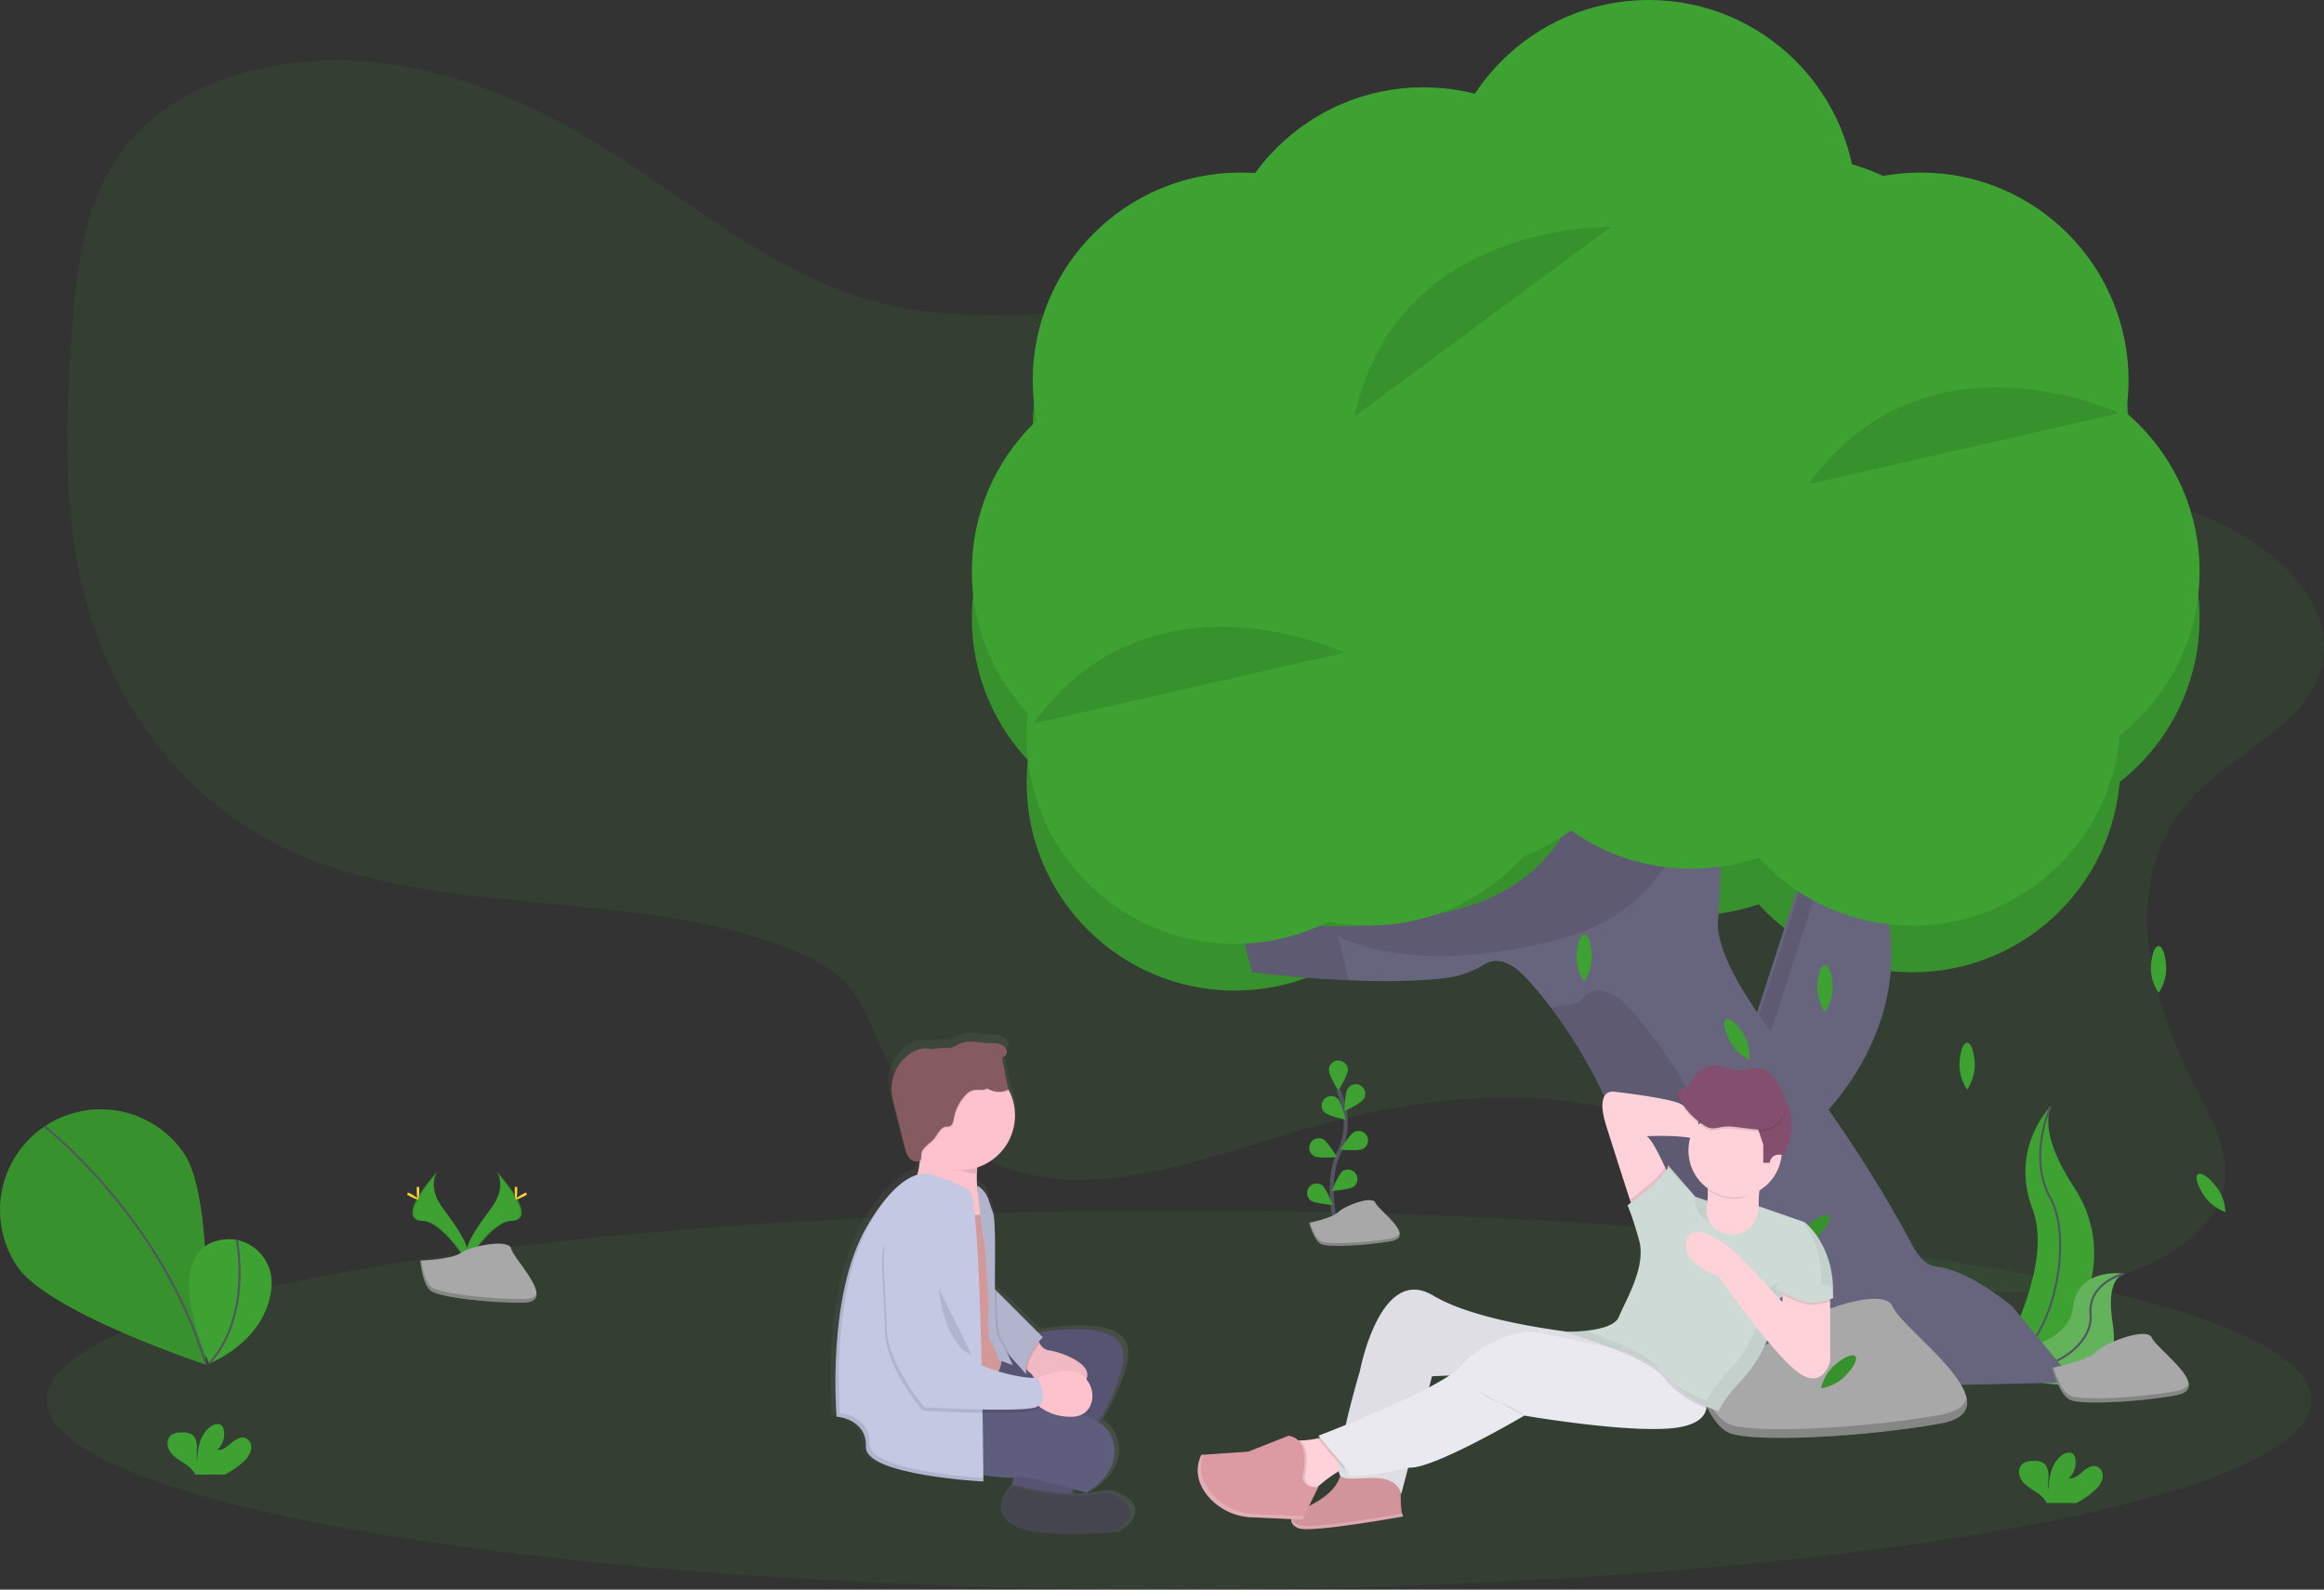 <svg xmlns="http://www.w3.org/2000/svg" xmlns:xlink="http://www.w3.org/1999/xlink" width="1142.23" height="781.11" viewBox="0 0 1142.23 781.11" role="img" artist="Katerina Limpitsouni" source="https://undraw.co/"><rect x="0" y="0" width="1142.23" height="781.11" fill="#333333" stroke="none"/><defs><linearGradient id="d91c7811-87ec-4fc8-aa52-46c2543d8327-641" x1="380.12" y1="690.08" x2="530.06" y2="690.08" gradientTransform="matrix(-1, 0, 0, 1, 967, 0)" gradientUnits="userSpaceOnUse"><stop offset="0" stop-color="gray" stop-opacity="0.25"/><stop offset="0.54" stop-color="gray" stop-opacity="0.12"/><stop offset="1" stop-color="gray" stop-opacity="0.1"/></linearGradient></defs><title>friendship</title><path d="M1169.87,387.2c-6.95,28.15-42.63,42.26-62.62,63.26-37.67,39.58-23,97.38.9,143.67,8,15.5,17.08,31.91,13.69,48.53-4.13,20.33-26.08,35.19-49.13,43.07-42,14.35-92.3,10.93-130.91-8.92-33.36-17.15-57.26-45-91.19-61.42-56.79-27.39-129.07-17-190.74,1.83C616.25,630.57,568.55,647.94,525.2,634c-30.5-9.82-51.59-33.72-63.08-59-5.54-12.23-9.57-25.47-20.16-35.16-6.3-5.77-14.52-9.86-22.93-13.3-76.88-31.5-174-14.63-248.63-49.57-50.42-23.59-82.71-68.09-97-114.5s-12.63-95.07-9-142.87c2.58-34,7.21-70.22,33.47-96.44,27.78-27.73,75.45-38,118.55-32.77s82.15,24.06,116.52,46.18c43,27.66,82.78,62.09,135.51,73.29,35.91,7.63,73.68,3.45,110.72,2,61.92-2.41,123.86,3,185.43,8.84,30,2.87,60.1,5.88,89.84,10.24q10,1.46,20,3.15c3.34.57,6.68,1.16,10,1.77,2.6.47,5.19,1,7.78,1.47q6.13,1.19,12.22,2.5c11.66,2.5,23.21,5.33,34.64,8.55,39.74,11.21,71.6,31.57,109.13,45.79,24.46,9.27,51.13,11.83,74.29,23.63C1151,332.29,1177.18,357.6,1169.87,387.2Z" transform="translate(-28.88 -59.45)" fill="#3da232" opacity="0.1"/><circle cx="939.95" cy="375.52" r="102.23" fill="#3da232"/><circle cx="831.23" cy="347.59" r="102.23" fill="#3da232"/><circle cx="711.55" cy="348.59" r="102.23" fill="#3da232"/><circle cx="672.65" cy="375.52" r="102.23" fill="#3da232"/><circle cx="606.82" cy="384.5" r="102.23" fill="#3da232"/><circle cx="579.89" cy="303.71" r="102.23" fill="#3da232"/><circle cx="609.81" cy="209.95" r="102.23" fill="#3da232"/><circle cx="666.66" cy="209.95" r="102.23" fill="#3da232"/><circle cx="699.58" cy="168.06" r="102.23" fill="#3da232"/><circle cx="783.36" cy="213.94" r="102.23" fill="#3da232"/><circle cx="978.85" cy="303.71" r="102.23" fill="#3da232"/><circle cx="920" cy="252.84" r="102.23" fill="#3da232"/><circle cx="882.1" cy="201.97" r="102.23" fill="#3da232"/><circle cx="810.29" cy="125.17" r="102.23" fill="#3da232"/><circle cx="943.94" cy="209.95" r="102.23" fill="#3da232"/><g opacity="0.1"><circle cx="939.95" cy="375.52" r="102.23"/><circle cx="831.23" cy="347.59" r="102.23"/><circle cx="711.55" cy="348.59" r="102.23"/><circle cx="672.65" cy="375.52" r="102.23"/><circle cx="606.82" cy="384.5" r="102.23"/><circle cx="579.89" cy="303.71" r="102.23"/><circle cx="609.81" cy="209.95" r="102.23"/><circle cx="666.66" cy="209.95" r="102.23"/><circle cx="699.58" cy="168.06" r="102.23"/><circle cx="783.36" cy="213.94" r="102.23"/><circle cx="978.85" cy="303.71" r="102.23"/><circle cx="920" cy="252.84" r="102.23"/><circle cx="882.1" cy="201.97" r="102.23"/><circle cx="810.29" cy="125.17" r="102.23"/><circle cx="943.94" cy="209.95" r="102.23"/></g><path d="M918.34,614.12s62.5-52.53,31.58-127.33L919,475.21,885.45,578.5Z" transform="translate(-28.88 -59.45)" fill="#67647e"/><path d="M921.67,471.65l7.4,2.77L896.13,575.83l28.74,31.12c-2.38,2.37-3.86,3.61-3.86,3.61l-32.9-35.62Z" transform="translate(-28.88 -59.45)" opacity="0.1"/><ellipse cx="579.5" cy="687.94" rx="556.5" ry="93.16" fill="#3da232" opacity="0.1"/><path d="M1036.72,603.1s-20.33,20.33-8.85,50.5-19.67,80.33-19.67,80.33l1-.16c41.75-7.37,62.5-55.12,39.28-90.6C1039.8,630,1032.71,614.52,1036.72,603.1Z" transform="translate(-28.88 -59.45)" fill="#3da232"/><path d="M1036.72,603.1s-11.48,24.92,0,45.25,2,77.38-28.53,85.58" transform="translate(-28.88 -59.45)" fill="none" stroke="#535461" stroke-miterlimit="10"/><path d="M1072.93,685.33s-23.2-3.69-25.31,17.1S1003,726.1,1003,726.1l.8.53c35.09,23,68.63,14.67,63.57-15.91C1065.5,699.35,1065.65,687.93,1072.93,685.33Z" transform="translate(-28.88 -59.45)" fill="#3da232"/><path d="M1072.93,685.33s-23.2-3.69-25.31,17.1S1003,726.1,1003,726.1l.8.53c35.09,23,68.63,14.67,63.57-15.91C1065.5,699.35,1065.65,687.93,1072.93,685.33Z" transform="translate(-28.88 -59.45)" fill="#f5f5f5" opacity="0.2"/><path d="M1072.93,685.33s-18,4-16.53,20.33-26.74,36-53.39,20.44" transform="translate(-28.88 -59.45)" fill="none" stroke="#535461" stroke-miterlimit="10"/><path d="M636.08,504.71l8.12,32.5s57.37,7.48,95.62,2.78a49.72,49.72,0,0,0,19.07-6.88c3.23-1.91,8.33-2.74,15.3,2.48,11.94,9,70.54,81,61.05,155.7a25.82,25.82,0,0,1-22.17,22.24h0a77.86,77.86,0,0,0-32.67,12.36l-29,19.31,297.35-6.5-30.87-37.37s-21.12-17.87-37.37-19.5c-4.74-.47-8.65-4.82-11.81-10.73-18.51-34.65-40.65-67.23-64.65-98.34-17.48-22.66-32.15-46.54-30.78-61.54,3.25-35.75,0-94.24,0-94.24l-61.74-8.12s8.12,78-66.62,97.49S636.08,504.71,636.08,504.71Z" transform="translate(-28.88 -59.45)" fill="#67647e"/><g opacity="0.1"><path d="M686.45,519.34s34.12,21.12,108.87,1.62,66.62-97.49,66.62-97.49L873.69,425c-.22-5-.39-8-.39-8l-61.74-8.12s8.12,78-66.62,97.49-108.87-1.62-108.87-1.62l8.12,32.5s21.92,2.86,47.7,3.93Z" transform="translate(-28.88 -59.45)"/><path d="M830.77,740.51a77.86,77.86,0,0,1,32.67-12.36h0A25.78,25.78,0,0,0,885.6,706c9.54-74.7-49.09-146.83-61-155.79-13-9.75-19.5,1.62-19.5,1.62a104.61,104.61,0,0,1-14,2.67c21.06,28,51.19,81.71,44.14,136.87a25.78,25.78,0,0,1-22.16,22.15h0a77.86,77.86,0,0,0-32.67,12.36l-29,19.31,74.76-1.63Z" transform="translate(-28.88 -59.45)"/></g><path d="M685.84,662.36s-6.21-21.08,1.16-36.6a33.3,33.3,0,0,0,2.69-20.89,56,56,0,0,0-3-9.81" transform="translate(-28.88 -59.45)" fill="none" stroke="#535461" stroke-miterlimit="10" stroke-width="2"/><path d="M691.33,585.25c0,2.58-4.68,10.08-4.68,10.08S682,587.83,682,585.25a4.68,4.68,0,1,1,9.36,0Z" transform="translate(-28.88 -59.45)" fill="#3da232"/><path d="M699.07,599.56c-1.4,2.17-9.4,5.92-9.4,5.92s.15-8.83,1.55-11a4.68,4.68,0,1,1,7.85,5.09Z" transform="translate(-28.88 -59.45)" fill="#3da232"/><path d="M698.73,624c-2.31,1.16-11.1.36-11.1.36s4.58-7.55,6.89-8.71a4.68,4.68,0,0,1,4.21,8.36Z" transform="translate(-28.88 -59.45)" fill="#3da232"/><path d="M694.31,642.47c-2.08,1.54-10.88,2.23-10.88,2.23s3.24-8.22,5.32-9.75a4.68,4.68,0,0,1,5.56,7.52Z" transform="translate(-28.88 -59.45)" fill="#3da232"/><path d="M679.84,606c1.85,1.8,10.49,3.67,10.49,3.67s-2.11-8.58-4-10.38a4.68,4.68,0,0,0-6.52,6.71Z" transform="translate(-28.88 -59.45)" fill="#3da232"/><path d="M674.94,627.62c2.31,1.16,11.1.36,11.1.36s-4.58-7.55-6.89-8.71a4.68,4.68,0,0,0-4.21,8.36Z" transform="translate(-28.88 -59.45)" fill="#3da232"/><path d="M673.06,649.31c2.08,1.54,10.88,2.23,10.88,2.23s-3.24-8.22-5.32-9.75a4.68,4.68,0,0,0-5.56,7.52Z" transform="translate(-28.88 -59.45)" fill="#3da232"/><path d="M672.33,660.3s11.35-2.27,14.37-5.3,16.64-8.32,18.16-4.54,20.43,16.64,7.56,18.91-30.26,3-34,1.51S672.33,660.3,672.33,660.3Z" transform="translate(-28.88 -59.45)" fill="#a8a8a8"/><path d="M712.43,668c-12.86,2.27-30.26,3-34,1.51-2.88-1.15-4.88-6.69-5.67-9.26l-.38.08s2.27,9.08,6.05,10.59,21.18.76,34-1.51c3.71-.66,4.77-2.19,4.37-4.14C716.48,666.51,715.19,667.49,712.43,668Z" transform="translate(-28.88 -59.45)" opacity="0.2"/><path d="M860.5,731.46s34.43-6.89,43.62-16.07,50.5-25.25,55.09-13.77,62,50.5,23,57.39-91.82,9.18-103.3,4.59S860.5,731.46,860.5,731.46Z" transform="translate(-28.88 -59.45)" fill="#a8a8a8"/><path d="M982.17,754.74c-39,6.89-91.82,9.18-103.3,4.59-8.74-3.5-14.82-20.3-17.22-28.11l-1.15.24s6.89,27.55,18.36,32.14,64.28,2.3,103.3-4.59c11.27-2,14.49-6.66,13.27-12.56C994.48,750.3,990.55,753.27,982.17,754.74Z" transform="translate(-28.88 -59.45)" opacity="0.2"/><path d="M1093.54,535.8a21.82,21.82,0,0,1-3.71,11.51,21.82,21.82,0,0,1-3.77-11.49c0-6.35,1.64-11.5,3.71-11.51S1093.52,529.45,1093.54,535.8Z" transform="translate(-28.88 -59.45)" fill="#3da232"/><path d="M811.25,530.22a21.82,21.82,0,0,1-3.74,11.5,21.82,21.82,0,0,1-3.74-11.5c0-6.35,1.67-11.5,3.74-11.5S811.25,523.87,811.25,530.22Z" transform="translate(-28.88 -59.45)" fill="#3da232"/><path d="M1118.91,643.54a21.82,21.82,0,0,1,3.74,11.5,21.82,21.82,0,0,1-9.79-7.1c-3.74-5.14-5.41-10.29-3.74-11.5S1115.18,638.41,1118.91,643.54Z" transform="translate(-28.88 -59.45)" fill="#3da232"/><path d="M999.45,583.33a21.82,21.82,0,0,1-3.74,11.5,21.82,21.82,0,0,1-3.74-11.5c0-6.35,1.67-11.5,3.74-11.5S999.45,577,999.45,583.33Z" transform="translate(-28.88 -59.45)" fill="#3da232"/><path d="M929.57,545.13a21.82,21.82,0,0,1-3.74,11.5,21.82,21.82,0,0,1-3.74-11.5c0-6.35,1.67-11.5,3.74-11.5S929.57,538.78,929.57,545.13Z" transform="translate(-28.88 -59.45)" fill="#3da232"/><path d="M886.22,568.42a21.82,21.82,0,0,1,2.47,11.84,21.82,21.82,0,0,1-9-8.12c-3.16-5.51-4.26-10.81-2.47-11.84S883.07,562.91,886.22,568.42Z" transform="translate(-28.88 -59.45)" fill="#3da232"/><path d="M853.83,674.06a21.82,21.82,0,0,1-10.95,5.14,21.82,21.82,0,0,1,5.83-10.59c4.63-4.34,9.54-6.64,10.95-5.14S858.46,669.72,853.83,674.06Z" transform="translate(-28.88 -59.45)" fill="#3da232"/><path d="M853.83,674.06a21.82,21.82,0,0,1-10.95,5.14,21.82,21.82,0,0,1,5.83-10.59c4.63-4.34,9.54-6.64,10.95-5.14S858.46,669.72,853.83,674.06Z" transform="translate(-28.88 -59.45)" opacity="0.1"/><path d="M921.84,667.54a21.82,21.82,0,0,1-10.95,5.14,21.82,21.82,0,0,1,5.83-10.59c4.63-4.34,9.54-6.64,10.95-5.14S926.47,663.19,921.84,667.54Z" transform="translate(-28.88 -59.45)" fill="#3da232"/><path d="M921.84,667.54a21.82,21.82,0,0,1-10.95,5.14,21.82,21.82,0,0,1,5.83-10.59c4.63-4.34,9.54-6.64,10.95-5.14S926.47,663.19,921.84,667.54Z" transform="translate(-28.88 -59.45)" opacity="0.1"/><path d="M934.88,736.48a21.82,21.82,0,0,1-10.95,5.14A21.82,21.82,0,0,1,929.77,731c4.63-4.34,9.54-6.64,10.95-5.14S939.52,732.13,934.88,736.48Z" transform="translate(-28.88 -59.45)" fill="#3da232"/><path d="M934.88,736.48a21.82,21.82,0,0,1-10.95,5.14A21.82,21.82,0,0,1,929.77,731c4.63-4.34,9.54-6.64,10.95-5.14S939.52,732.13,934.88,736.48Z" transform="translate(-28.88 -59.45)" opacity="0.1"/><path d="M119.35,626.27c15.33,22.63,10.44,103.65,10.44,103.65s-77.05-25.51-92.38-48.13a49.49,49.49,0,0,1,81.95-55.51Z" transform="translate(-28.88 -59.45)" fill="#3da232"/><path d="M119.35,626.27c15.33,22.63,10.44,103.65,10.44,103.65s-77.05-25.51-92.38-48.13a49.49,49.49,0,0,1,81.95-55.51Z" transform="translate(-28.88 -59.45)" opacity="0.1"/><path d="M50.92,613.11S108.66,657.69,130.09,730" transform="translate(-28.88 -59.45)" fill="none" stroke="#535461" stroke-miterlimit="10"/><path d="M144.63,668.57s-41-7-13,60.91c0,0,28.49-10.86,30.71-37.88a21.56,21.56,0,0,0-17.15-22.92Z" transform="translate(-28.88 -59.45)" fill="#3da232"/><path d="M145.23,668.5s7.81,37.56-13.56,61" transform="translate(-28.88 -59.45)" fill="none" stroke="#535461" stroke-miterlimit="10"/><path d="M1037.51,731.59s17.11-3.4,21.67-7.93,25.1-12.46,27.38-6.8,30.8,24.92,11.41,28.31-45.63,4.53-51.33,2.27S1037.51,731.59,1037.51,731.59Z" transform="translate(-28.88 -59.45)" fill="#a8a8a8"/><path d="M1098,743.08c-19.39,3.4-45.63,4.53-51.33,2.27-4.34-1.73-7.36-10-8.56-13.87l-.57.12s3.42,13.59,9.13,15.86,31.94,1.13,51.33-2.27c5.6-1,7.2-3.28,6.6-6.2C1104.09,740.88,1102.14,742.35,1098,743.08Z" transform="translate(-28.88 -59.45)" opacity="0.2"/><circle cx="939.95" cy="352.58" r="102.23" fill="#3da232"/><circle cx="831.23" cy="324.65" r="102.23" fill="#3da232"/><circle cx="711.55" cy="325.65" r="102.23" fill="#3da232"/><circle cx="672.65" cy="352.58" r="102.23" fill="#3da232"/><circle cx="606.82" cy="361.56" r="102.23" fill="#3da232"/><circle cx="579.89" cy="280.77" r="102.23" fill="#3da232"/><circle cx="609.81" cy="187.01" r="102.23" fill="#3da232"/><circle cx="666.66" cy="187.01" r="102.23" fill="#3da232"/><circle cx="699.58" cy="145.12" r="102.23" fill="#3da232"/><circle cx="783.36" cy="191" r="102.23" fill="#3da232"/><circle cx="978.85" cy="280.77" r="102.23" fill="#3da232"/><circle cx="920" cy="229.9" r="102.23" fill="#3da232"/><circle cx="882.1" cy="179.03" r="102.23" fill="#3da232"/><circle cx="810.29" cy="102.23" r="102.23" fill="#3da232"/><circle cx="943.94" cy="187.01" r="102.23" fill="#3da232"/><path d="M1070.61,262.47s-95.21-45.15-152.82,34.87" transform="translate(-28.88 -59.45)" opacity="0.1"/><path d="M820.53,171s-105.32-3.18-126,93.22" transform="translate(-28.88 -59.45)" opacity="0.1"/><path d="M689.61,380.16S594.4,335,536.79,415" transform="translate(-28.88 -59.45)" opacity="0.1"/><path d="M272.92,635s5.49,7.18-2.54,18-14.65,20-12,26.76c0,0,12.11-20.14,22-20.42S283.76,647.11,272.92,635Z" transform="translate(-28.88 -59.45)" fill="#3da232"/><path d="M272.92,635a8.9,8.9,0,0,1,1.12,2.25c9.62,11.3,14.75,21.85,5.5,22.12-8.61.25-18.95,15.65-21.42,19.54a8.35,8.35,0,0,0,.29.89s12.11-20.14,22-20.42S283.76,647.11,272.92,635Z" transform="translate(-28.88 -59.45)" opacity="0.1"/><path d="M283.13,644.16c0,2.53-.28,4.58-.63,4.58s-.63-2-.63-4.58.35-1.34.7-1.34S283.13,641.63,283.13,644.16Z" transform="translate(-28.88 -59.45)" fill="#ffd037"/><path d="M286.63,647.17c-2.22,1.21-4.16,1.94-4.32,1.63s1.5-1.54,3.72-2.75,1.34-.33,1.51,0S288.85,646,286.63,647.17Z" transform="translate(-28.88 -59.45)" fill="#ffd037"/><path d="M243.9,635s-5.49,7.18,2.54,18,14.65,20,12,26.76c0,0-12.11-20.14-22-20.42S233.05,647.11,243.9,635Z" transform="translate(-28.88 -59.45)" fill="#3da232"/><path d="M243.9,635a8.9,8.9,0,0,0-1.12,2.25c-9.62,11.3-14.75,21.85-5.5,22.12,8.61.25,18.95,15.65,21.42,19.54a8.35,8.35,0,0,1-.29.89s-12.11-20.14-22-20.42S233.05,647.11,243.9,635Z" transform="translate(-28.88 -59.45)" opacity="0.1"/><path d="M233.69,644.16c0,2.53.28,4.58.63,4.58s.63-2,.63-4.58-.35-1.34-.7-1.34S233.69,641.63,233.69,644.16Z" transform="translate(-28.88 -59.45)" fill="#ffd037"/><path d="M230.18,647.17c2.22,1.21,4.16,1.94,4.32,1.63s-1.5-1.54-3.72-2.75-1.34-.33-1.51,0S228,646,230.18,647.17Z" transform="translate(-28.88 -59.45)" fill="#ffd037"/><path d="M235.44,678.85s15.36-.47,20-3.77,23.63-7.23,24.77-1.95,23.08,26.29,5.74,26.43-40.29-2.7-44.91-5.52S235.44,678.85,235.44,678.85Z" transform="translate(-28.88 -59.45)" fill="#a8a8a8"/><path d="M286.25,697.73c-17.34.14-40.29-2.7-44.91-5.52-3.52-2.14-4.92-9.83-5.39-13.38l-.51,0s1,12.39,5.59,15.2,27.57,5.66,44.91,5.52c5,0,6.73-1.82,6.64-4.46C291.89,696.7,290,697.7,286.25,697.73Z" transform="translate(-28.88 -59.45)" opacity="0.2"/><path d="M148.44,777.74a11.67,11.67,0,0,0,3.83-5.78c.5-2.3-.48-5.05-2.68-5.89-2.46-.94-5.09.76-7.08,2.49s-4.28,3.69-6.89,3.32a10.48,10.48,0,0,0,3.24-9.81,4.1,4.1,0,0,0-.9-2c-1.37-1.46-3.84-.83-5.48.32-5.2,3.66-6.65,10.72-6.68,17.08-.52-2.29-.08-4.68-.1-7s-.66-5-2.64-6.22a8,8,0,0,0-4-.95c-2.34-.09-4.94.15-6.54,1.86-2,2.12-1.47,5.69.26,8s4.35,3.8,6.77,5.42a15,15,0,0,1,4.84,4.61,4.57,4.57,0,0,1,.36.82h14.65A40.83,40.83,0,0,0,148.44,777.74Z" transform="translate(-28.88 -59.45)" fill="#3da232"/><path d="M1058.44,791.74a11.67,11.67,0,0,0,3.83-5.78c.5-2.3-.48-5.05-2.68-5.89-2.46-.94-5.09.76-7.08,2.49s-4.28,3.69-6.89,3.32a10.48,10.48,0,0,0,3.24-9.81,4.1,4.1,0,0,0-.9-2c-1.37-1.46-3.84-.83-5.48.32-5.2,3.66-6.65,10.72-6.68,17.08-.52-2.29-.08-4.68-.1-7s-.66-5-2.64-6.22a8,8,0,0,0-4-.95c-2.34-.09-4.94.15-6.54,1.86-2,2.12-1.47,5.69.26,8s4.35,3.8,6.77,5.42a15,15,0,0,1,4.84,4.61,4.57,4.57,0,0,1,.36.82h14.65A40.83,40.83,0,0,0,1058.44,791.74Z" transform="translate(-28.88 -59.45)" fill="#3da232"/><path d="M717.57,786.32s-1,15.66,1,18.26c0,0-45.92,8.35-51.66,5.74s-3.13-6.78,0-8.35,18.79-7.31,20.87-18.26c0,0-6.78-3.13,15.13,1S717.57,786.32,717.57,786.32Z" transform="translate(-28.88 -59.45)" fill="#dc9ba3"/><path d="M717.57,786.32s-1,15.66,1,18.26c0,0-45.92,8.35-51.66,5.74s-3.13-6.78,0-8.35,18.79-7.31,20.87-18.26c0,0-6.78-3.13,15.13,1S717.57,786.32,717.57,786.32Z" transform="translate(-28.88 -59.45)" opacity="0.05"/><path d="M896.56,634.46s-5.74,9.39-2.09,27.66-9.39,18.26-9.39,18.26H859l-8.87-23,12.52,1s8.35-2.09,4.7-21.4Z" transform="translate(-28.88 -59.45)" fill="#ffd2d9"/><path d="M818.29,612.55c4,12.71,9,28.19,11.67,36.44l1.9,5.83,17.22-17.74s-.76-1.76-1.89-4.22c-2.52-5.46-6.91-14.37-9.07-15.09,0,0,24-1.57,31.31,4.17s5.22-15.66,5.22-15.66-14.09-1-19.31-4.17-33.4-6.26-33.4-6.26S812.55,594.28,818.29,612.55Z" transform="translate(-28.88 -59.45)" fill="#ffd2d9"/><path d="M661.73,766l3.65,26.61,9.39-1s.57-.54,1.53-1.4c2.53-2.23,7.8-6.6,12.84-9a15.73,15.73,0,0,1,5.46-1.63l-10.44-15.66a57.66,57.66,0,0,1-7.79,2.31,37.61,37.61,0,0,1-8.39,1A15.32,15.32,0,0,1,661.73,766Z" transform="translate(-28.88 -59.45)" fill="#ffd2d9"/><path d="M687.82,784.76c4.7,4.17,26.09-4.7,29.75,8.87l3.36-12.87,10.35-39.6,1.42-5.45,8.62-.37,98.93-4.22,5.6-.24,3-.13-3.92-1.94-26.09-12.93s-9.4-.66-22.36-2.44h0c-19.65-2.69-47.49-8-63.21-17.39-26.09-15.66-36,37.05-36,37.05s-4,13.37-7,26.55a153.76,153.76,0,0,0-3.15,17.25C686.67,780.93,686.81,783.85,687.82,784.76Z" transform="translate(-28.88 -59.45)" fill="#e9e9ef"/><path d="M687.82,784.76c4.7,4.17,26.09-4.7,29.75,8.87l3.36-12.87,10.35-39.6,1.42-5.45,8.89-.55,95.58-5.88,5.9-.37,1.82-.11,2.35-.15-28.44-12.79s-9.4-.66-22.36-2.44h0c-19.65-2.69-47.49-8-63.21-17.39-26.09-15.66-36,37.05-36,37.05s-4,13.37-7,26.55a153.76,153.76,0,0,0-3.15,17.25C686.67,780.93,686.81,783.85,687.82,784.76Z" transform="translate(-28.88 -59.45)" opacity="0.05"/><path d="M676.38,766.19l9.13,10.71,3.64,4.27a15.73,15.73,0,0,1,5.46-1.63l-10.44-15.66A57.66,57.66,0,0,1,676.38,766.19Z" transform="translate(-28.88 -59.45)" opacity="0.1"/><path d="M676.87,764.93l10.21,12,4.92,5.77v1.57c6,1.39,24.79-2.57,28.93-3.48l.81-.18c12,.52,56.36-25.57,56.36-25.57s48.53,8.35,72,6.26c13.11-1.17,16.79-5.91,17.48-9.88a10.29,10.29,0,0,0-.78-5.78l-21-14.75-2.78-2-4.44-3.13s-7.72-1.75-17.52-3.91h0c-15.32-3.38-35.73-7.77-39.86-8.08-6.78-.52-24,5.22-33.92,16.7a29.31,29.31,0,0,1-5.72,4.67l-.27.18c-2.79,1.85-6.22,3.81-10,5.82-12.63,6.65-29.47,13.8-41.05,18.49C682.32,762.86,676.87,764.93,676.87,764.93Z" transform="translate(-28.88 -59.45)" fill="#e9e9ef"/><path d="M661.73,766l3.65,26.61,9.39-1s.57-.54,1.53-1.4c-2.08,0-5.51-.55-6.23-4.86,0,0,3.62-12.65-2.09-18.1A15.32,15.32,0,0,1,661.73,766Z" transform="translate(-28.88 -59.45)" opacity="0.1"/><path d="M669,785.28s5.22-18.26-6.78-20.35l-19.83,7.83-23,1.57s-6,9.79,3.61,20.77A29.52,29.52,0,0,0,643.94,805L669,806.15,676.87,790S670.08,791.54,669,785.28Z" transform="translate(-28.88 -59.45)" fill="#dc9ba3"/><path d="M796.45,713.44c2.63.77,13.51,4,24.65,8.43h0a137.31,137.31,0,0,1,16.06,7.41c1.08.61,2.11,1.22,3.08,1.83a26.56,26.56,0,0,1,6.73,5.64c6.44,8.33,15.9,12.82,20.61,14.65a10.29,10.29,0,0,0-.78-5.78l-21-14.75,3-.13-3.92-1.94,2.35-.15-28.44-12.79S809.41,715.22,796.45,713.44Z" transform="translate(-28.88 -59.45)" opacity="0.1"/><path d="M830,649l1.9,5.83,17.22-17.74s-.76-1.76-1.89-4.22C845,637.46,834.61,645.52,830,649Z" transform="translate(-28.88 -59.45)" opacity="0.1"/><path d="M892.09,657.65a30.34,30.34,0,0,0,1.35-5.44L915.87,660s15.39,11.74,13.83,37.31c0,0-19-7-27.4,1.3l-.17,1.47a67.84,67.84,0,0,1-18.4,38.82c-4.15,4.36-8.06,9.27-10.13,14,0,0-14.61-4.17-23.48-15.66S799,713.79,799,713.79s22.44.52,25.57-7.31,13.57-24.53,9.92-37.57-5.74-17.22-5.74-17.22,21.4-15.13,19.83-19.83l13.57,15.66,6.26,2.09a10,10,0,0,0-.74,3.82C867.31,667.6,887.33,671,892.09,657.65Z" transform="translate(-28.88 -59.45)" fill="#cedad5"/><path d="M868.13,643.93a54.1,54.1,0,0,0-.79-5.81l29.22-2.61s-2,1.75-2.9,8.27c-3.43,2-7.43,4.78-11.71,4.78A22.86,22.86,0,0,1,868.13,643.93Z" transform="translate(-28.88 -59.45)" opacity="0.1"/><circle cx="852.81" cy="565.36" r="22.96" fill="#ffd2d9"/><path d="M898.65,630.81h-3.13v-8.87l-3.13-9.39s-15.66-7.31-23-5.74L863.69,612s-1.57-12.52,7.83-17.22,26.09-2.61,30.27,1,11,9.92,5.74,27.14L906,627.16S899.69,625.07,898.65,630.81Z" transform="translate(-28.88 -59.45)" fill="#844f6e"/><g opacity="0.05"><path d="M858.09,642.86l-1.71-.57-7.88-9.09a2.22,2.22,0,0,0,.05-1.34Z" transform="translate(-28.88 -59.45)"/><path d="M869.07,659.7a11.82,11.82,0,0,1-7.17-11.5c0-.31,0-.6,0-.88l.16.19,6.26,2.09a10,10,0,0,0-.74,3.82A12.47,12.47,0,0,0,869.07,659.7Z" transform="translate(-28.88 -59.45)"/><path d="M808.2,713.36c13.08,4.55,30.79,11.72,36.18,18.69l.4.5c-14.33-9.83-45.8-18.77-45.8-18.77A81.34,81.34,0,0,0,808.2,713.36Z" transform="translate(-28.88 -59.45)"/><path d="M867.86,747.71c2.07-4.71,6-9.63,10.13-14a67.84,67.84,0,0,0,18.4-38.82l.17-1.47c8.35-8.35,27.4-1.3,27.4-1.3,1-16.22-4.84-26.87-9.23-32.49l1.15.4s15.39,11.74,13.83,37.31c0,0-19-7-27.4,1.3l-.17,1.47a67.84,67.84,0,0,1-18.4,38.82c-4.15,4.36-8.06,9.27-10.13,14,0,0-12.72-3.64-21.62-13.44A54,54,0,0,0,867.86,747.71Z" transform="translate(-28.88 -59.45)"/></g><path d="M873.6,686.65s25,36,38.09,46.44,16.7-4.7,16.7-4.7V695l-23-2.61-.25,3.17-.28,3.62-21.4-23s-21.4-19.31-25.57-7.83S873.6,686.65,873.6,686.65Z" transform="translate(-28.88 -59.45)" fill="#ffd2d9"/><path d="M905.19,695.56a49.72,49.72,0,0,0,9.9,4.4c4.93,1.52,10.58-.08,13.31-1.06V695l-23-2.61Z" transform="translate(-28.88 -59.45)" opacity="0.1"/><path d="M928.66,691.61,930,697.2s-8.16,3.8-14.94,1.72a59.33,59.33,0,0,1-13-6.26c-1-.52,4.17-6.26,4.17-6.26Z" transform="translate(-28.88 -59.45)" fill="#cedad5"/><path d="M778.36,755.27A42.39,42.39,0,0,0,766.88,749a41,41,0,0,1-11-5.74" transform="translate(-28.88 -59.45)" opacity="0.1"/><path d="M619.46,774.32l.85-.06c-1.24,3.15-3,10.85,4.32,19.26a29.52,29.52,0,0,0,20.87,9.89l24.3,1.14-.78,1.6L643.94,805a29.52,29.52,0,0,1-20.87-9.89C613.46,784.11,619.46,774.32,619.46,774.32Z" transform="translate(-28.88 -59.45)" fill="#fff" opacity="0.2"/><path d="M708.07,796.69q-.11.47-.25.93C707.31,797.33,706.58,796.77,708.07,796.69Z" transform="translate(-28.88 -59.45)" fill="lime" opacity="0.05"/><path d="M667,808.76c5.35,2.43,45.57-4.65,51-5.63a4.06,4.06,0,0,0,.62,1.45s-45.92,8.35-51.66,5.74c-3-1.34-3.69-3.1-3.29-4.7C664,806.74,664.94,807.85,667,808.76Z" transform="translate(-28.88 -59.45)" fill="#fff" opacity="0.2"/><path d="M867.1,613.84a35.56,35.56,0,0,1-13.24-14.2,3.2,3.2,0,0,1-.49-2.19c.37-1.42,2.22-1.67,3.56-2.28,2.49-1.14,3.54-4,5.17-6.22a12.45,12.45,0,0,1,12.17-4.67c2.38.48,4.58,1.66,7,2,5.18.76,10.82-2.38,15.47,0,2.12,1.09,3.56,3.14,4.82,5.16,3.17,5.07,7.14,10.46,4.26,16.38-1.65,3.4-4.29,6.22-8,7.21s-8,.16-11.78-.24c-3.1-.34-6.36-1-9.48-.72C872.88,614.45,870.59,615.94,867.1,613.84Z" transform="translate(-28.88 -59.45)" opacity="0.1"/><path d="M867.1,612.79a35.56,35.56,0,0,1-13.24-14.2,3.2,3.2,0,0,1-.49-2.19c.37-1.42,2.22-1.67,3.56-2.28,2.49-1.14,3.54-4,5.17-6.22a12.45,12.45,0,0,1,12.17-4.67c2.38.48,4.58,1.66,7,2,5.18.76,10.82-2.38,15.47,0,2.12,1.09,3.56,3.14,4.82,5.16,3.17,5.07,7.14,10.46,4.26,16.38-1.65,3.4-4.29,6.22-8,7.21s-8,.16-11.78-.24c-3.1-.34-6.36-1-9.48-.72C872.88,613.4,870.59,614.9,867.1,612.79Z" transform="translate(-28.88 -59.45)" fill="#844f6e"/><path d="M436.94,737.11c0,10.76.6,17.87.6,17.87s15.37.86,14.94,15.11,59.74,17.27,59.74,17.27,0-.15,0-.43h0s0-1.15,0-3.23c5.72.85,11.84,1.54,15.27,1.21-.23,1.11-.5,2.28-.76,3.32-.28.28-5.82,5.88-5.64,11.84-.1,3,1.26,6.08,5.66,8.64C539.45,816.13,579,812,579,812c6-3.94,8-7.29,7.89-10.07.19-4.1-3.9-7-7.65-8.87a13.5,13.5,0,0,0-9.36-1,44.92,44.92,0,0,1-12.91.95,20,20,0,0,1,.67-2.54c4.06,1.15,6.86,2,6.86,2s21.08-11.22,12.3-29.35a14.85,14.85,0,0,0-6-5.93c6.77-11.67,13.2-25.41,12.56-34.65-1.07-15.42-31.69-12.06-43.16-10.25L518.09,690.6c0-16,.49-34.37-1-38.35-2.64-6.91-1.76-6-3.51-9.06l-.07-.11c-1-1.62-3.72-4.19-4.42-3.84a44.62,44.62,0,0,1,.13-9.55A27.25,27.25,0,0,0,528,603.91a26.68,26.68,0,0,0-3-12.31l.3-.13-2.9-14.26a2.37,2.37,0,0,1,.13-1.85c.3-.4.81-.52,1.2-.8a2.76,2.76,0,0,0,.47-3.36,4.58,4.58,0,0,0-1.09-1.39c-2.44-2.77-7.63-1.78-10.82-2.19-4.32-.55-8.85-1.35-12.94.79a21.38,21.38,0,0,1-2.75,1.44,11.84,11.84,0,0,1-4,.38,40.4,40.4,0,0,0-7.26.65c-3.12-1.13-6.79-.13-9.68,1.6A21.35,21.35,0,0,0,465.5,592a41.36,41.36,0,0,0,1.39,7.15L472.24,620a13.59,13.59,0,0,0,2,4.88,5.75,5.75,0,0,0,.8.86,4.63,4.63,0,0,0,4.26,1.62,2.89,2.89,0,0,0,.59-.21,29.57,29.57,0,0,1-1.27,6.46c-6.12,1.78-15,8-25.66,26C439.28,682.67,437,716.67,436.94,737.11Zm87.3-14.64h0Z" transform="translate(-28.88 -59.45)" fill="url(#d91c7811-87ec-4fc8-aa52-46c2543d8327-641)"/><rect x="490.14" y="724.24" width="59.84" height="42.86" transform="translate(1011.23 1431.89) rotate(-180)" fill="#5f5d7e"/><path d="M535.12,714.9s44.56-9.34,45.83,9.34-26.31,56-26.31,56l-25-5.09,7.21-28.86s-28.43-6.37-30.13-6.79S535.12,714.9,535.12,714.9Z" transform="translate(-28.88 -59.45)" fill="#5f5d7e"/><path d="M535.12,714.9s44.56-9.34,45.83,9.34-26.31,56-26.31,56l-25-5.09,7.21-28.86s-28.43-6.37-30.13-6.79S535.12,714.9,535.12,714.9Z" transform="translate(-28.88 -59.45)" opacity="0.1"/><path d="M558.47,785.35s-4.24,8.06-3,11.46-30.13-4.67-30.13-4.67,2.55-9.76,2.12-11S558.47,785.35,558.47,785.35Z" transform="translate(-28.88 -59.45)" fill="#5f5d7e"/><path d="M530.88,730.18,534,733l2,1.82s10.19,16.55,23.34,6.37S549.13,723.39,544.46,723a5.86,5.86,0,0,1-4.4-3.19,14,14,0,0,1-1.54-4Z" transform="translate(-28.88 -59.45)" fill="#fdc2cc"/><path d="M530.88,730.18,534,733l2,1.82s10.19,16.55,23.34,6.37S549.13,723.39,544.46,723a5.86,5.86,0,0,1-4.4-3.19,14,14,0,0,1-1.54-4Z" transform="translate(-28.88 -59.45)" opacity="0.05"/><path d="M558.47,785.35s-4.24,8.06-3,11.46-30.13-4.67-30.13-4.67,2.55-9.76,2.12-11S558.47,785.35,558.47,785.35Z" transform="translate(-28.88 -59.45)" opacity="0.1"/><path d="M530.88,730.18,534,733c0-5.44,3.61-10.44,6.08-13.25a14,14,0,0,1-1.54-4Z" transform="translate(-28.88 -59.45)" opacity="0.1"/><path d="M512.21,687.32l29.28,29.28s-10.19,8.91-8.06,18.25l-21.22-23.77Z" transform="translate(-28.88 -59.45)" fill="#c4c8e2"/><path d="M512.42,687.32v23.77l3.4,3.81,10.09,11.3,7.73,8.66c-2.12-9.34,8.06-18.25,8.06-18.25Z" transform="translate(-28.88 -59.45)" opacity="0.1"/><path d="M512.21,645.3s0,8.91-7.64,6.37-1.7,100.58-1.7,100.58,22.07-16.55,17.82-28.43S515.6,703,516,691.14,512.21,645.3,512.21,645.3Z" transform="translate(-28.88 -59.45)" fill="#d39999"/><path d="M511.78,621.54s-6.37,17.4,0,30.56S474,644.88,474,644.88s9.76-4.67,6.37-27.16Z" transform="translate(-28.88 -59.45)" fill="#fdc2cc"/><path d="M515.6,700.9a125.19,125.19,0,0,0,0,14l10.09,11.3a85.06,85.06,0,0,0-5-9.17c-1.57-2.43-1.92-12.12-2-23.18l-3.7-3.7C515.38,696.12,515.6,700.9,515.6,700.9Z" transform="translate(-28.88 -59.45)" opacity="0.1"/><path d="M509,643c-.47-2.23,3.21,1.13,4.39,3.08l.06.11c1.7,3,.85,2.12,3.4,8.91s-.85,56,3,62a95.5,95.5,0,0,1,6.79,13.16l-6.79-2.55s-2.55-7.64-4.24-9.34-.85-17.4-.85-17.4-1.27-27.16-2.55-33.1C511.2,663.09,510,647.69,509,643Z" transform="translate(-28.88 -59.45)" fill="#c4c8e2"/><path d="M509,643c-.47-2.23,3.21,1.13,4.39,3.08l.06.11c1.7,3,.85,2.12,3.4,8.91s-.85,56,3,62a95.5,95.5,0,0,1,6.79,13.16l-6.79-2.55s-2.55-7.64-4.24-9.34-.85-17.4-.85-17.4-1.27-27.16-2.55-33.1C511.2,663.09,510,647.69,509,643Z" transform="translate(-28.88 -59.45)" opacity="0.1"/><path d="M499.05,748.85s67.05-2.55,75.54,15.28S562.71,793,562.71,793s-28.43-8.91-34.8-7.64-28.86-3.4-28.86-3.4Z" transform="translate(-28.88 -59.45)" fill="#5f5d7e"/><path d="M536.4,737.82s15.28-8.49,23.77-3,7.64,20.37-4.24,20.79-18.25-6.79-18.25-6.79Z" transform="translate(-28.88 -59.45)" fill="#fdc2cc"/><path d="M488.44,637.24s-13.58-9.34-33.53,25-14.85,93.36-14.85,93.36,14.85.85,14.43,14.85,57.72,17,57.72,17-.85-139.2-6.79-143S488.44,637.24,488.44,637.24Z" transform="translate(-28.88 -59.45)" fill="#c4c8e2"/><path d="M488.38,662.56a18.59,18.59,0,0,1,7.72,15.12c.07,12.71.38,40.1,1.67,45.28,1.7,6.79,27.16,15.7,40.32,15.28,0,0,6.37,11.88-1.27,14.43s-54.32,0-54.32,0-18.25-20.79-18.67-39-3-38.62,0-42.44C466.28,668,476.53,654.2,488.38,662.56Z" transform="translate(-28.88 -59.45)" opacity="0.1"/><path d="M489.23,660.86A18.59,18.59,0,0,1,497,676c.07,12.71.38,40.1,1.67,45.28,1.7,6.79,27.16,15.7,40.32,15.28,0,0,6.37,11.88-1.27,14.43s-54.32,0-54.32,0-18.25-20.79-18.67-39-3-38.62,0-42.44C467.13,666.34,477.38,652.5,489.23,660.86Z" transform="translate(-28.88 -59.45)" fill="#c4c8e2"/><path d="M576.95,793.51c6.09,3,13.15,9.18-.23,18.57,0,0-38.19,4.24-50.5-3.4s0-19.95,0-19.95,28.17,7.49,41.69,3.83A12.83,12.83,0,0,1,576.95,793.51Z" transform="translate(-28.88 -59.45)" fill="#4c4c56"/><path d="M576.95,794.37c6.09,2.9,13.15,8.78-.23,17.77,0,0-38.19,4.06-50.5-3.25s0-19.08,0-19.08,28.17,7.16,41.69,3.67A13.36,13.36,0,0,1,576.95,794.37Z" transform="translate(-28.88 -59.45)" opacity="0.1"/><path d="M490.35,692.62s2.12,26.74,16.13,32.68" transform="translate(-28.88 -59.45)" opacity="0.1"/><path d="M511.36,624.51a54.46,54.46,0,0,0-2.51,11.34c-2.68.9-6.6-1.36-9.59-1.36-7.78,0-10-8.7-14.85-14,0-2.36-4,3.15-4.46.21Z" transform="translate(-28.88 -59.45)" opacity="0.1"/><path d="M474,607.53a26.86,26.86,0,0,0,.81,6.58l.09.34a26.87,26.87,0,1,0-.9-6.91Z" transform="translate(-28.88 -59.45)" fill="#fdc2cc"/><path d="M454.92,662.7a101,101,0,0,1,9.49-13.88,108,108,0,0,0-7.79,11.76c-19.95,34.38-14.85,93.36-14.85,93.36s14.85.85,14.43,14.85c-.38,12.57,46.41,16.25,56,16.87,0,1.44,0,2.22,0,2.22s-58.14-3-57.72-17-14.43-14.85-14.43-14.85S435,697.08,454.92,662.7Z" transform="translate(-28.88 -59.45)" opacity="0.1"/><path d="M477.39,577c2.8-1.69,6.34-2.68,9.36-1.57a38.38,38.38,0,0,1,7-.64,11.25,11.25,0,0,0,3.82-.37,20.53,20.53,0,0,0,2.66-1.41c3.95-2.1,8.33-1.31,12.5-.77,3.39.44,9.12-.79,11.08,3.09a2.75,2.75,0,0,1-.45,3.3c-.38.28-.87.39-1.16.79a2.37,2.37,0,0,0-.13,1.82l2.8,14a10.52,10.52,0,0,1-8.33.38,23.44,23.44,0,0,1-2.2-1c-2.09,1.36-4.25.33-6.78.87a7.73,7.73,0,0,0-3.82,2.5,22.24,22.24,0,0,0-5.67,11.29c-.28,1.59-.65,3.55-2.19,4a10.05,10.05,0,0,1-1.77.18c-2.78.36-3.92,3.65-5.71,5.82-2.18,2.64-6.09,4.36-6.33,7.78-.06.88.13,1.85-.36,2.59a2.18,2.18,0,0,1-1.36.84,4.59,4.59,0,0,1-4.46-2,13.49,13.49,0,0,1-1.89-4.79l-5.17-20.5a41.31,41.31,0,0,1-1.35-7A21.1,21.1,0,0,1,477.39,577Z" transform="translate(-28.88 -59.45)" opacity="0.1"/><path d="M477,576.62c2.8-1.69,6.34-2.68,9.36-1.57a38.38,38.38,0,0,1,7-.64,11.25,11.25,0,0,0,3.82-.37,20.53,20.53,0,0,0,2.66-1.41c3.95-2.1,8.33-1.31,12.5-.77,3.39.44,9.12-.79,11.08,3.09a2.75,2.75,0,0,1-.45,3.3c-.38.28-.87.39-1.16.79a2.37,2.37,0,0,0-.13,1.82l2.8,14a10.52,10.52,0,0,1-8.33.38,23.44,23.44,0,0,1-2.2-1c-2.09,1.36-4.25.33-6.78.87a7.73,7.73,0,0,0-3.82,2.5,22.24,22.24,0,0,0-5.67,11.29c-.28,1.59-.65,3.55-2.19,4a10.05,10.05,0,0,1-1.77.18c-2.78.36-3.92,3.65-5.71,5.82-2.18,2.64-6.09,4.36-6.33,7.78-.06.88.13,1.85-.36,2.59a2.18,2.18,0,0,1-1.36.84,4.59,4.59,0,0,1-4.46-2,13.49,13.49,0,0,1-1.89-4.79l-5.17-20.5a41.31,41.31,0,0,1-1.35-7A21.1,21.1,0,0,1,477,576.62Z" transform="translate(-28.88 -59.45)" fill="#865a61"/></svg>